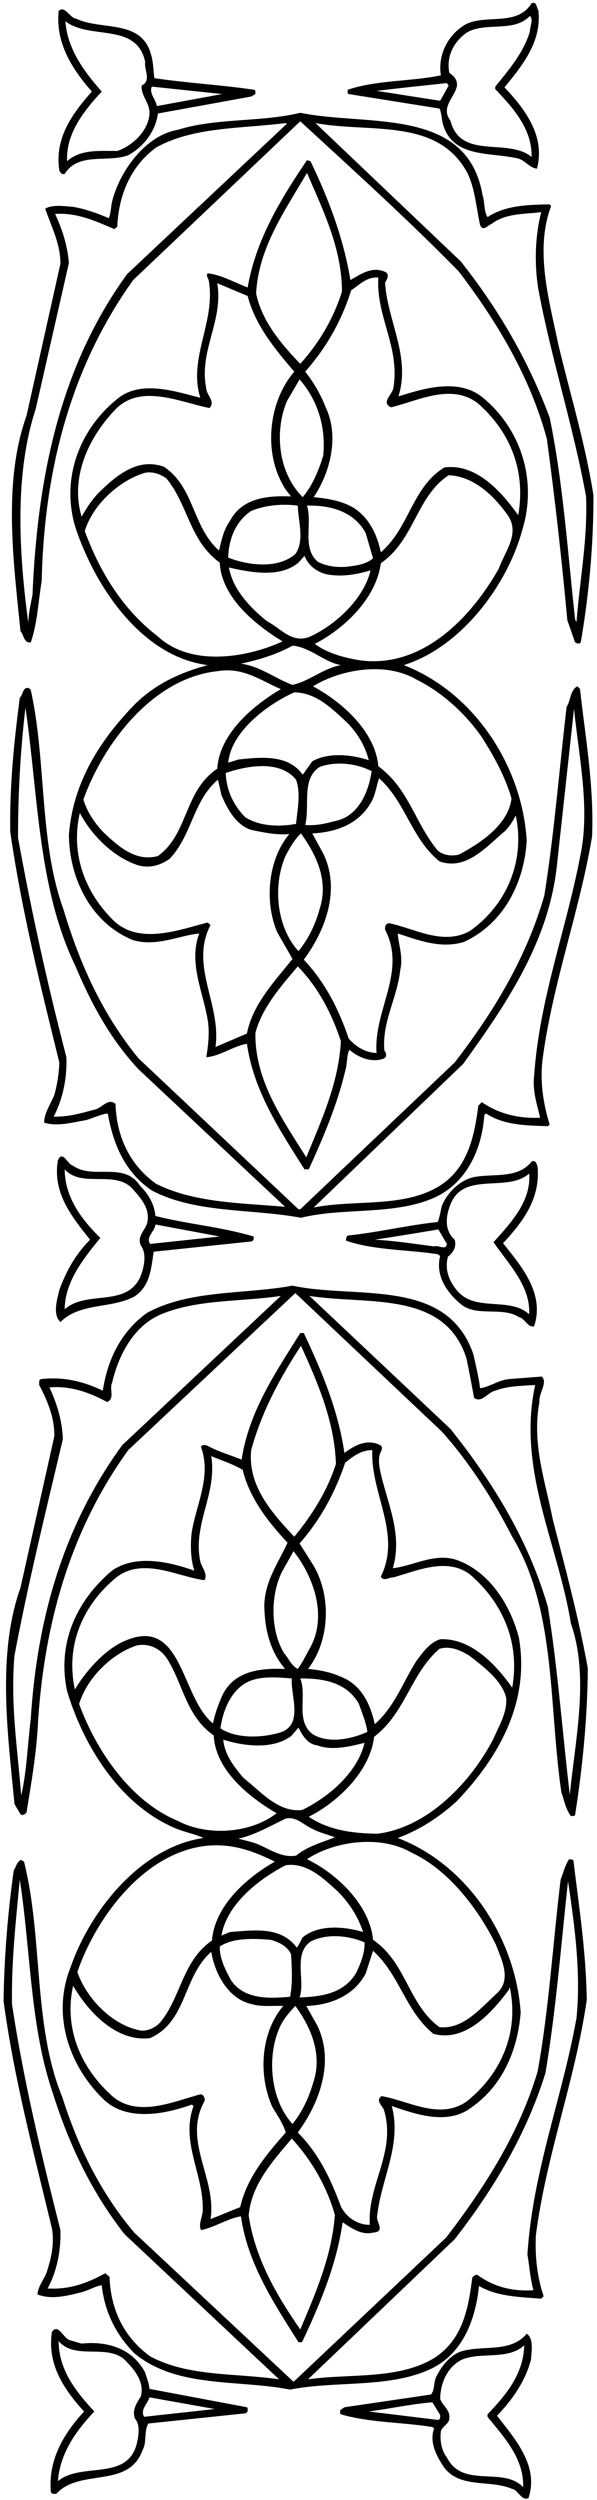 <?xml version="1.0" encoding="UTF-8"?>
<svg xmlns="http://www.w3.org/2000/svg" xmlns:xlink="http://www.w3.org/1999/xlink" width="169pt" height="707pt" viewBox="0 0 169 707" version="1.1">
<g id="surface1">
<path style=" stroke:none;fill-rule:nonzero;fill:rgb(0%,0%,0%);fill-opacity:1;" d="M 69.898 680.801 L 42.301 675.602 C 42.199 673.898 41.5 672.5 41.102 671 C 37.602 664.301 30.602 662 23.102 662.801 L 20 661.898 C 18 661.602 16.5 656.801 14.699 659.5 C 13.301 668.5 18 675.699 23.801 682 C 17.801 688.5 13.602 695.898 14.398 704.801 C 14.699 705.398 15.301 705.301 15.898 705.301 C 22.699 697.898 36.5 704 40.398 692.801 C 41.602 690.699 40.699 687.602 42 685.398 L 69.602 682.5 L 70.102 682 C 70 681.699 70.301 681.102 69.898 680.801 Z M 39.898 677.699 C 38.699 679.602 37.301 681.602 38.199 684 C 39.801 685.801 39.199 689.102 38.699 691.199 C 35.898 701.801 23 696.199 16.398 701.699 C 17 694 21.199 687.801 26.699 682 C 21.5 676.398 16.602 670.199 16.602 662.102 C 21.5 667.801 31.102 662.301 36 668.102 C 38.602 670.801 40.801 673.898 39.898 677.699 Z M 40.801 683.5 C 39.602 681.5 41.801 679.801 42.301 678 L 60.801 681.301 L 40.801 683.5 "/>
<path style=" stroke:none;fill-rule:nonzero;fill:rgb(0%,0%,0%);fill-opacity:1;" d="M 147.898 149.699 C 152 136.301 147.801 121.898 137.102 112.801 C 130.199 106.699 120.199 109.801 112.801 112.102 C 116.301 100.801 109.699 90.898 109 79.898 C 109.699 78.898 110.398 77.398 108.801 76.801 C 105.199 75.301 102 77.602 99.199 79.199 C 97.199 67.199 93 56.199 87.902 45.602 L 86.902 45.301 C 79.301 56.5 72.398 68 70.102 81.301 C 66.398 79.898 62.602 77.699 58.801 77.301 C 58.199 78 59 78.699 59.102 79.398 C 61.102 91.102 53.199 101.199 56.699 112.5 C 49.699 110.699 40.102 107.5 33.602 112.5 C 22.5 121.199 17.102 135.398 21.398 149.301 C 26.801 165.602 39.898 185.699 58.801 188.102 C 50.699 190.301 43.199 193.699 37 200.398 C 27.301 210.699 20.602 222.199 19.5 236.102 C 19.602 248.5 25.801 261.102 37.699 265.898 C 44.398 267.801 50.5 264.602 56.398 264 C 53.301 272.301 57.5 280.5 58.801 288.5 C 59.398 292 58.898 296 58.398 299 C 62.301 298.699 66.102 295.801 69.898 295.199 C 71.801 308.5 79.102 319.5 86.199 330.699 L 87.402 330.699 C 91.699 321.301 95.699 311.898 98 301.699 C 98.301 300.102 98.199 298.301 98.902 296.898 C 101.5 299.102 105 300.5 108.301 299.5 C 109.602 299.102 109.5 298 108.801 297.102 C 108.102 288.898 112.5 282.199 113.301 274.301 C 114.199 270.699 112.801 267.102 112.602 264 C 118.398 265.898 124.801 268.398 131.301 266.398 C 142.699 261.199 148.398 249.5 149.102 237.801 C 147.898 216.898 134.398 195.898 114.301 188.102 C 130.602 183 143.699 165.398 147.898 149.699 Z M 99.402 82.102 C 101.801 80.5 103.898 78.199 107.102 78.5 C 106.398 89.398 113.199 98.102 111.398 109.398 C 111.398 111.398 107.602 113.801 110.699 115.199 C 118.199 113.398 127.699 108.301 135.199 114 C 144.5 122.102 148.898 133.199 146.699 145.699 C 141.898 139 134.801 131 125.801 132.199 C 116.602 137.801 115.898 149.301 107.801 156.199 C 106.801 151.301 104.5 146.301 99.902 143.5 C 96.598 141.602 92.801 141 88.801 140.602 C 93.5 133.602 96.098 123.398 92.199 115.199 C 90.801 111.602 88.902 108.301 86.402 105.102 C 92.5 98.199 96.801 90.5 99.402 82.102 Z M 85.199 235.699 C 89.5 241.699 93.098 249 90.5 257 C 89.301 261.398 87.402 265.398 84.5 269 C 78.301 262.301 77.102 250.398 80.898 241.898 C 82.102 239.699 83.301 237.5 85.199 235.699 Z M 83.801 233 C 79.102 233.898 73.398 233.699 69.398 231.102 C 66 227.602 64.102 223.5 63.898 218.602 C 69.801 216.602 79.199 214.801 83.801 220.5 C 85.199 224.398 84.199 229 83.801 233 Z M 86.402 233.301 C 87.801 227.801 85.199 220.301 90.5 216.898 C 95.098 215.199 101 215.898 105.199 218.102 C 104.398 223.801 101.602 230.602 95.301 232.102 C 92.5 232.801 89.699 233.602 86.402 233.301 Z M 88.402 215.301 L 85.699 219.102 C 81.602 213.301 73.898 214.102 67.5 214.801 L 64.602 215.699 C 65.398 207 75.5 199.301 83.301 195.801 C 89.5 195.898 93.902 200.301 98.402 204.5 C 101.398 207.602 103.398 211.102 104.398 215 C 99.598 213.398 93 212.699 88.402 215.301 Z M 82.801 193.699 C 77.898 191.898 73.602 188.398 68.199 187.699 C 73.301 186.602 78.301 185.102 82.801 182.602 C 88 183.102 91.598 187.199 96.5 188.102 C 91.5 189 87.699 192.602 82.801 193.699 Z M 75.602 175.699 C 70.602 171.699 65.898 166.602 64.801 160.5 C 71 161.898 79.301 163.5 84.5 159.102 L 86.199 157.199 C 87.199 159.898 89.902 162 92.902 162.5 C 97.098 163.199 101.199 162.398 104.898 161.301 C 103 169.398 94.902 176.898 87.402 180.199 C 82.398 181.898 79.398 177.602 75.602 175.699 Z M 83.602 156.699 C 78.602 161 70.199 159.898 64.602 157.699 C 64.699 152.699 66.602 147.5 71.102 144.5 C 75 142.898 79.699 142.398 84.301 143 C 84.398 147.398 86.301 152.898 83.602 156.699 Z M 81.199 113.5 L 84.801 107.301 C 89.902 113.102 92.301 120.699 91.5 128.898 C 90.199 133 88.598 137.102 85.699 140.602 C 78.801 133.801 77.602 122.199 81.199 113.5 Z M 98 160.301 C 95 160.5 92.402 160.102 90 158.898 C 85.398 155.102 88.5 148.102 86.902 143 C 93.598 142.801 100.199 144.699 103.5 150.699 L 105.602 157.898 C 103.699 159.602 100.699 160 98 160.301 Z M 86.902 48.898 C 91.402 59.398 96.801 70.199 96.801 82.5 C 94.402 90 90.5 96.801 85 102.898 C 79.398 97.102 74.102 90.699 72.5 83 C 73.199 70 80.602 59.699 86.902 48.898 Z M 32.398 116.102 C 39.5 108.199 51.102 113.801 59.301 115.398 C 61.102 113.602 58.5 111.801 58.398 109.898 C 56.199 99.199 63.301 90.898 61.5 80.102 L 70.102 83.699 C 72.199 91.801 77.602 98.5 83.301 105.102 C 76.102 113.5 74.602 127.301 80 137 C 80.602 138.199 81.5 139.301 82.398 140.398 C 75.5 140.102 68.5 140.898 65.102 147.301 C 63.301 149.801 62.699 152.801 62 155.699 C 54.398 149 55.102 137.801 46.398 132 C 39.102 129.398 33.199 134.199 28.102 139.199 C 26 141.301 24.5 143.699 23.102 146.102 C 19.898 135.398 24.699 124.199 32.398 116.102 Z M 44.699 180 C 34.398 172.102 28.102 161.301 24 150.199 C 26.199 142.801 33.801 135.801 41.102 133.699 C 43.398 133.301 45.398 134.102 47.102 135.301 C 53.301 142.801 53.602 152.898 62.199 159.102 C 62.699 168.898 72.102 176.602 80 181.398 C 69.699 186.102 54 188.602 44.699 180 Z M 61.699 189.801 C 68.801 188.602 73.898 192.5 79.5 194.898 C 71.5 199.602 62.102 207.602 61.5 217.398 C 52 223.801 53.398 235.801 44.699 242.102 C 38.398 243.801 33.5 239.398 29.102 235.199 C 26.5 232.398 24.602 229.398 23.602 226.102 C 29.398 210.102 43.301 191.699 61.699 189.801 Z M 61 296.102 C 62.699 284 53.602 273.102 59.602 261.602 L 58.801 260.898 C 50.5 263 39 267.5 31.699 259.898 C 23.801 251.898 20 241.102 22.602 229.898 C 26 236.398 32.398 242.699 39.398 244.801 C 42.602 245.602 45.602 244.602 48 242.898 C 54.398 236.199 54.602 226.5 61.699 220.5 L 62.699 224.898 C 64.301 228.602 66.699 233.301 71.102 234.699 C 74.5 235.398 78 236.199 81.898 235.898 C 75.801 243.102 74.801 255.102 78.5 263.699 L 82.801 271.199 C 77.5 277.801 71.5 284.102 69.898 292.301 Z M 86.699 327.301 C 80 316.602 72.102 305.602 72.301 292.102 C 74.199 285 79.301 279.199 84.301 273.301 C 90.199 279.398 94 286.801 96.5 294.5 C 95.801 306.5 91 316.801 86.699 327.301 Z M 133 263.301 C 125.398 267.5 117.5 262.602 110.199 261.102 C 109.102 261.102 108.699 262.5 109.199 263.301 C 115 275.102 105.699 285.801 106.602 297.801 C 103.398 297.699 100.699 296 98.699 293.699 C 96 285.699 92.199 278 86 271.398 C 92.098 263.199 96.5 251.602 91.5 241.398 L 88.402 235.699 C 94.801 235.398 101.102 233.301 104.699 227.5 C 106.199 225.301 106.5 222.5 107.301 220.102 C 114.898 226.898 116.398 237.102 124.398 243.602 C 132 246.301 137.602 239.5 143.102 234.898 C 144.301 233.602 145.199 232.199 146 230.602 C 148.699 243.301 143.602 255.801 133 263.301 Z M 117.898 192.199 C 124.898 195.602 131.801 201.801 136.398 208.5 C 139.898 214 143 219.602 144.801 225.801 C 143.898 233.301 135.898 238.5 129.898 241.699 C 127.801 242.199 125.398 241.898 123.898 240.5 C 117.5 232.898 115.801 223.102 107.102 216.699 C 106.199 206.801 96.801 198.5 88.598 194.102 C 96.598 189.199 109.301 187.102 117.898 192.199 Z M 101.602 186.699 C 97.098 185.898 92.801 184.801 89.098 182.102 C 97.5 177.801 106.5 169.199 107.801 159.301 C 117.398 152.602 117.801 140.5 127 134.398 C 134.199 134.699 140 140.301 144 146.102 C 147.102 151.199 142.801 156.199 141.199 160.801 C 133.301 174.801 119.301 189.301 101.602 186.699 "/>
<path style=" stroke:none;fill-rule:nonzero;fill:rgb(0%,0%,0%);fill-opacity:1;" d="M 8.699 181.699 C 10.602 176.301 10.801 170.199 11.801 164.398 C 12.5 132.699 20.102 103.801 37.699 79.199 L 85 34.301 C 100.102 48.199 115.398 62 129.898 76.801 C 141 91.398 150.102 106.801 154.801 124.102 C 157.102 141 159 158.102 160.602 175.398 L 162.801 181.699 C 163.398 181.898 163.801 182.301 164.398 181.699 C 166.699 168.301 168 154.5 168 140.102 C 165.699 125.398 161.398 111.5 158 97.199 C 155.5 85 151.301 70.801 156 58.301 L 155.602 57.801 C 149.301 57.898 143 58.102 138 61.398 C 136.898 59.602 137.301 57.199 136.602 55.199 C 132.301 30 103.801 35.801 85 31.898 C 73.898 34.602 61.199 33.301 50.398 36.699 C 41 38.301 33.801 48.602 31.699 57.102 C 31.398 58.602 31.398 60.301 30.801 61.699 C 27.5 60.301 24.199 59.102 20.699 58.5 C 18.199 58.301 14.898 57.801 12.801 59 C 14.5 64.102 17.102 68.801 17.102 74.602 L 7.5 117.602 C 0.801 136.301 3.801 158.699 5.801 178.5 C 6.801 179.602 6.699 181.898 8.699 181.699 Z M 132.301 48.898 C 134.5 53.398 134.801 58.699 135.898 63.602 C 136.699 65.699 138.199 63.602 139.199 63.301 C 143.102 60.301 148.301 60.602 153.199 60 C 151.5 66.699 151.199 74.5 152.398 81.801 C 156.102 101.699 162.301 120.5 165.898 140.398 C 166.398 152.5 164.102 164.102 163.199 175.898 L 162.801 175.199 C 160.699 156 159.398 136.5 155.602 118.102 C 149.699 102.301 141.301 87.602 130.398 73.898 L 89.301 34.801 C 104.398 37.699 123.801 33.102 132.301 48.898 Z M 10.102 115.699 L 19.5 74.398 C 19.102 69.398 17.602 64.801 15.602 60.5 C 22 60.102 27.199 62.602 32.398 64.801 L 33.199 64.102 C 33.602 55.301 36.801 47.199 44.199 41.699 C 54.898 35.801 68.398 36.398 80.898 34.801 L 81.199 35 L 36 77.5 C 17 103.602 10.602 134.898 9.199 168.199 C 8.699 170.801 8.102 173.398 8 176.102 C 5.398 156.602 4 134.199 10.102 115.699 "/>
<path style=" stroke:none;fill-rule:nonzero;fill:rgb(0%,0%,0%);fill-opacity:1;" d="M 16.801 48.199 C 17 48.699 17.5 49.5 18.301 49.199 C 22.199 42.898 30.5 46.102 36.301 43.898 C 40.699 41.5 44.102 37 44.699 32.102 L 71.102 27.301 L 72.301 26.602 C 72.199 26.199 72.5 25.699 72 25.398 C 62.699 24 53 23.5 43.699 22.102 C 43.398 19.898 43.398 17.602 42.801 15.602 C 40.199 5.301 28.699 8.699 21.602 5.301 C 19.699 5.102 18.398 1.398 16.602 3.102 C 15.699 12.102 20.301 19.398 26 25.898 C 20.301 32.301 15.398 39.199 16.801 48.199 Z M 43 24.5 C 49.602 25.199 56.301 25.898 62.898 26.602 L 44.398 30 C 44.102 28.102 42.102 26.301 43 24.5 Z M 18.5 6 C 25.398 11.398 38.699 6.199 41.102 17.5 C 40.699 19.801 43 22.699 40.102 24.199 C 39.801 27.102 42.602 29.199 42.301 32.398 C 41.898 37.102 37.398 41.301 33.199 42.699 C 28.102 42.699 22.699 42.199 19 45.602 C 18.602 38 23.5 31.602 28.801 25.898 C 23.602 20 19.102 13.801 18.5 6 "/>
<path style=" stroke:none;fill-rule:nonzero;fill:rgb(0%,0%,0%);fill-opacity:1;" d="M 98.699 26.602 L 124.398 30.699 C 125 31.898 125 33.398 125.301 34.801 C 128 45 139.102 42.898 146.898 44.898 C 148.699 45.5 150 47.5 152 47.699 C 154.398 38.699 148.898 31.102 142.801 24.699 C 148.102 18.301 153.398 11.602 152.398 2.898 C 151.801 2.199 152.102 0.398 150.5 0.898 C 146.398 7.602 137.602 3.898 131.801 6.898 C 126.602 9.898 123.898 15.801 124.801 21.301 C 116.199 23.102 106.602 22.602 98.402 25.398 C 98.5 25.801 98.199 26.398 98.699 26.602 Z M 132 9.301 C 137.301 6 145.398 9.398 150 4.5 C 151.102 5.602 150 7.398 150 8.898 C 148.301 14.699 144.199 19.602 140.199 24.5 L 140.199 25.199 C 145.5 30.801 150.602 36.5 150.5 44.398 C 143.699 38.801 130.398 45.398 127.5 34.102 C 123.398 28.801 133.602 25 127.199 20.602 C 126.301 16.102 128.301 12 132 9.301 Z M 126.5 23.5 L 127 24.199 L 124.602 28.5 C 118.602 27.602 112.602 26.602 106.602 25.699 C 113.199 24.898 119.898 24.199 126.5 23.5 "/>
<path style=" stroke:none;fill-rule:nonzero;fill:rgb(0%,0%,0%);fill-opacity:1;" d="M 149.102 660 C 144.699 665.301 137.301 663.301 131.301 664.801 C 127.699 665.602 124.898 669.199 123.398 672.398 C 122.699 674 123.102 675.898 122 677.199 L 97.5 680.801 L 96.301 681.602 C 96.402 682 96.098 682.5 96.5 682.801 C 104.699 685.199 113.898 685 122.398 686.398 L 122.898 686.801 C 121.602 690.301 123.199 693.699 124.801 696.398 C 129.102 704.301 138.398 701 145 703.898 C 146.699 704.199 147.602 707.398 149.602 706.5 C 152.602 697.5 146 690 140.699 683.199 C 145.199 678.5 148.699 673.398 150.301 667.398 C 150.5 665 151.102 661.301 149.102 660 Z M 124.102 684.398 L 104.398 682 C 110.398 681.199 116.301 679.898 122.398 679.398 L 124.602 683 C 124.602 683.5 124.699 684.102 124.102 684.398 Z M 138 682.801 L 138 683.5 C 142.898 689.5 148.301 695.301 148.102 703.398 C 142.301 697.398 131 703.898 126.5 695 C 124.898 692.898 124.5 690.102 124.801 687.602 C 125.199 686.102 127.398 685.398 127.199 683.699 C 127.398 681.5 125.199 680.301 124.602 678.398 C 124.699 674 126.5 669.602 130.602 667.398 C 136.102 665 143.602 667.602 148.398 663.301 C 148.199 671.199 143.5 677.102 138 682.801 "/>
<path style=" stroke:none;fill-rule:nonzero;fill:rgb(0%,0%,0%);fill-opacity:1;" d="M 20 556.301 C 14.602 569.699 19.398 584.301 29.602 594 C 36.199 600 46.801 597.898 54.301 595.199 L 54.801 595.602 C 51.102 605.602 57.398 614.5 57.398 624.402 C 57.602 626.699 56 628.801 56.898 630.699 C 60.898 629.902 64.398 627.402 68.199 626.801 C 70.102 640.098 77.398 651.199 84.5 662.398 L 85.5 662.398 C 90.598 651.602 95.199 640.699 97 628.5 C 99.598 630.199 102.301 632.199 105.602 631.402 C 109.398 631.199 106.199 628.301 106.801 626.402 C 108 616 113.801 606.398 110.898 595.602 C 117.301 597.801 125.699 600.801 132.301 596.801 C 142.102 590.5 146.5 580.102 147.398 569.199 C 146 548.5 132.699 527.5 112.602 519.801 C 118.602 517.602 124.102 514.102 129.199 509.5 C 141.5 496.699 150 481.102 146.898 463.199 C 144.699 454.602 139.199 445.301 130.398 441.602 C 123.699 438.602 117.199 442.898 111.199 443.5 C 114.102 433.801 109.5 424.801 107.602 415.898 C 107.301 414.301 107 412.102 107.801 410.602 C 108.102 410.102 108.398 409 107.602 408.699 C 104 406.801 100.301 408.801 97.5 410.898 C 95.699 398.699 91.098 387.801 86 377 L 85 377 C 77.898 388.301 70.398 399.398 68.398 412.801 C 65.199 411.5 61.898 410.602 58.801 408.898 C 58.398 408.699 57.199 408.398 56.898 409.199 C 59.898 417.5 55.602 425.301 54.301 433.199 C 53.801 436.898 54 441.102 55 444.199 C 48 441.699 38.398 439.5 31.699 444.199 C 21.602 452.699 16.102 464.801 19 478.301 C 23.602 493.602 33.898 510.602 50 517.199 C 52.5 518.199 55.199 518.699 57.602 519.801 C 39.801 522.398 25.5 540.398 20 556.301 Z M 68 624.199 L 59.602 627.598 C 61.398 616 51.602 605.5 57.898 594.199 C 58.102 593.301 57.602 592.301 56.699 592.301 C 49.199 594.301 39.199 598.898 32 593 C 23 585.102 18 573.801 20.699 561.602 C 25 569 33 577.602 42.5 576.398 C 53 571.699 51.699 559.102 59.801 552 C 60.801 558.102 64.602 565.398 71.301 566.801 C 74 567.602 77.199 567.199 80.199 567.301 C 73.699 574.898 73.102 587 77.102 595.898 C 78.5 598.199 80.102 600.5 80.898 603.102 C 75.199 609.5 69.801 616.098 68 624.199 Z M 85 474.699 C 91.5 474.602 98.199 475.801 101.602 481.898 C 102.5 484.5 103.602 487 104 489.801 C 99.598 491.801 93.098 493.199 88.598 490.5 C 83.5 486.801 87 479.602 85 474.699 Z M 84.301 472 C 82.5 471.102 81.699 469 80.398 467.5 C 76.5 461.102 76.5 450.801 80 444.199 L 83.102 438.699 C 88.699 445.801 92.699 456.801 87.902 465.801 C 86.699 467.898 85.699 470.102 84.301 472 Z M 79.199 490 C 74.102 491.5 67 491.801 62.398 488.801 C 63.199 483.102 66 476.398 72.301 474.898 C 75.398 474.102 79.301 474.398 82.602 474.699 C 82.199 479.5 86.098 487.898 79.199 490 Z M 82.398 491 L 84.5 488.602 C 85.602 490.801 87.098 493.301 89.801 493.602 C 94.098 495.199 99.098 493.898 103.199 492.898 C 101.199 501.301 93 508.301 85.5 511.898 C 78.699 512.602 74 506.801 68.898 502.801 C 66.102 499.5 63.602 496.199 63.199 492 C 68.898 493.801 77.102 494.898 82.398 491 Z M 88.402 517.199 C 90.402 518.301 92.699 518.801 94.801 519.602 C 91.098 521.102 87.098 522.102 83.801 524.801 C 78.801 525.602 75.102 521.801 70.602 520.801 L 67.5 520 C 72.301 518.898 76.5 516.398 80.898 514.301 C 84 513.699 85.898 516.102 88.402 517.199 Z M 95.598 534.898 C 99 538.301 101.398 542.199 102.801 546.398 C 97.402 544.801 90.199 544.199 85.699 547.898 C 85.102 548.801 84.801 549.898 84 550.801 C 79.5 544.699 71.898 545.898 65.102 546.398 L 62.699 547.398 C 64.199 538.5 73.301 531.398 80.898 527.5 C 86.801 526.699 91.301 531 95.598 534.898 Z M 87.902 549.102 C 92.598 546.699 98.598 547.398 103.199 549.301 C 103.301 552.301 102.102 555.301 100.801 558 C 97.301 563.801 91 564.699 84.801 564.898 C 86.5 560.199 82.898 552.699 87.902 549.102 Z M 88.598 589.199 C 87.402 593.301 85.602 597.199 82.801 600.699 C 76.602 593.898 75.398 581.801 79.199 573.301 C 80.199 571.102 81.801 569.199 83.602 567.301 C 88.098 573.398 91.402 581.199 88.598 589.199 Z M 76.602 548.602 C 78.801 549.199 81.301 550.301 82.398 552.699 C 82.602 556.5 82.898 561 82.102 564.699 C 75.898 565.301 68.898 565.398 65.301 559.898 C 63.801 557 62.199 554.102 62.199 550.5 C 66 548 71.602 548.199 76.602 548.602 Z M 85 658.801 C 78.199 649 72.199 638.598 70.398 626.598 C 71.102 618 77 611.402 82.602 604.801 C 88.402 611.199 92.5 618.402 94.801 626.402 C 93.902 638.098 89.402 648.398 85 658.801 Z M 144.301 562 C 147 574.602 142 586.5 132 594.398 C 124.301 599.602 115.699 594.102 108 592.801 C 106.102 594.199 108.5 595.602 108.801 597.102 C 112.102 608.801 103.898 618.098 104.699 629.199 C 101.199 629.301 97.902 626.902 96.5 624 C 93.699 616.5 90.402 609.199 84.301 603.102 C 90.402 594.801 94.801 583.102 89.801 572.801 L 86.699 567.301 C 93.402 567.102 100.102 564.5 103.5 558.199 L 105.602 551.699 C 113.199 558.602 114.801 568.801 122.699 575.199 C 131.602 577.602 139 569.5 144 562.801 Z M 116.398 523.898 C 127.102 528.801 135.5 540.102 140.398 550 C 142 554.301 144.898 559.801 140.699 563.699 C 135.898 568.102 131.102 574 124.398 573.301 C 115.5 566.801 115.102 555.102 105.602 548.602 C 104.699 538.801 95.402 529.898 86.902 525.801 C 94.699 520.602 107.801 518.898 116.398 523.898 Z M 139.699 491.699 C 133.301 504.102 121 516.898 106.801 518.602 C 99.801 518.5 93 517.602 87.402 513.801 C 95.598 509.699 104.801 500.898 105.898 491.199 C 114.898 484.301 116.199 473.398 124.398 466.301 C 127.5 465.398 130.301 466.699 132.801 468.199 C 136.801 471.301 142.102 475.199 143.301 480.199 C 143.602 484.301 141.301 488 139.699 491.699 Z M 97.699 413.699 C 100 411.801 102.301 410.102 105.398 410.102 C 104.801 422.301 113.801 433.801 107.801 445.898 C 108.699 447.398 110.199 446 111.398 446.102 C 118.102 444.199 126.699 440.301 133.199 445.398 C 142.602 453.602 147.199 464.801 145 477.301 C 140.301 470.602 133.199 463.199 124.602 463.602 C 121.699 464.5 119.898 467.102 118.102 469.398 C 114.102 475.5 111.898 482.5 106.102 487.602 C 105 482.801 103 477.602 98 474.898 C 94.699 473.199 91.098 472.301 87.199 472 C 93.402 464 93.902 451.199 88.598 442.5 L 84.801 436.5 C 90.801 429.699 94.902 422 97.699 413.699 Z M 71.102 410.102 C 74 399.5 79.102 389.898 85.199 380.602 C 89.902 390.898 94.699 402 95.098 414 C 92.699 421.5 88.5 428.301 83.301 434.602 C 76.801 427.699 70.102 420.102 71.102 410.102 Z M 33.199 445.898 C 40.801 440.398 50.199 445.898 57.898 446.898 C 58.898 445.102 57.102 443.301 56.699 441.602 C 54.5 431 61.5 422.602 59.801 411.801 C 62.801 413.102 65.898 414 68.699 415.699 C 70.602 423.5 75.602 430.102 81.398 436.301 C 78.5 442.602 74.199 448.199 74.898 456 C 75.199 462 76.898 467.5 80.699 472 C 73.398 471.699 65.898 472.602 62.699 480 C 61.699 482.398 60.801 484.801 60.301 487.398 C 51 480 51.801 456.199 34.602 464.398 C 29.199 467 24.102 472.898 21.199 477.801 C 18.5 465.301 23.398 453.801 33.199 445.898 Z M 50.398 515 C 36.699 509.301 27.102 494.801 22.398 481.898 C 24.602 474.602 31.602 467.602 38.898 465.301 C 42.602 464.699 45.801 466.5 47.602 469.602 C 51.898 476.699 52.801 485.398 60.5 490.801 C 61 500.602 70.398 508.199 78.301 512.801 C 71 518.5 58.801 519.398 50.398 515 Z M 58.602 522 C 65.898 521.301 72 523.602 77.801 526.5 C 69.699 531.102 60.801 539 60 548.801 C 51.602 554.602 51.301 564.699 45.398 571.898 C 44 573.398 42.199 574.301 40.102 574.301 C 32 573 24.5 565.301 21.898 557.699 C 27.199 542.301 40.801 523.801 58.602 522 "/>
<path style=" stroke:none;fill-rule:nonzero;fill:rgb(0%,0%,0%);fill-opacity:1;" d="M 152.699 396.5 C 152.5 393.898 155.102 391.102 153.398 389.301 L 144.301 390 C 141.199 390.199 138.602 392.301 135.898 392.602 C 135.5 389.301 134.699 386.199 134 383 C 126.5 361.102 100.898 367.5 82.801 363.602 C 69.102 366.102 53.699 364.699 41.602 371.301 C 34 376.801 30.398 384.801 29.102 393.301 C 23.898 390.801 18.301 389.301 11.801 390 C 10.898 390.102 11.102 391 11.102 391.699 C 13.398 396.102 15.398 400.699 15.398 406.102 L 5.801 449 C -0.898 467.801 2.199 490.301 4.102 510.199 L 5.801 513.102 C 6.301 513.602 7.102 513.102 7.5 512.602 C 8.898 504 10.398 495.5 10.801 486.398 C 12.699 458.301 20.199 432.398 36.301 410.102 L 83.602 365.699 L 125.102 404.898 C 133.301 414.102 139.602 424.199 145 434.602 C 157.5 455.398 155.301 482.301 158.898 506.801 C 159.699 509.102 160.102 511.602 161.602 513.602 C 161.898 513.5 162.5 513.801 162.801 513.301 C 164.898 499.898 166.301 485.801 166.398 471.801 C 163.801 457.5 160.102 443.699 156.5 429.801 C 154.398 419 150.5 408.398 152.699 396.5 Z M 34.602 408.699 C 18.102 431.301 10.5 457.5 8.699 486.199 C 7.801 493.398 7.602 500.898 6 507.801 C 5 494.801 2.898 481.898 4.102 468.199 C 8 447.5 13 427.301 17.801 407 C 17.602 401.699 16.102 396.898 14 392.398 C 19.699 391.801 25.398 393.801 30.301 396.5 C 32.602 395.602 30.898 392.801 31.699 391.199 C 33.5 383.5 37.602 375.102 45.602 371.699 C 55.898 367.398 68.199 368.199 79.5 366.5 Z M 161.301 507.602 C 159.199 489.898 157.898 471.898 155.102 454.5 C 149.801 436.102 139.898 419.602 127.5 404.102 L 87.598 366.5 C 103.801 369.102 125.699 364.801 132 384 C 132.801 387.699 133.5 391.5 134.199 395.301 C 136.301 397 138.102 393.699 140.199 393.301 C 143.602 392 147.602 391.898 151.5 391.699 C 146.301 415.602 158 436.699 161.602 459.102 C 166.898 474.199 162.801 492 161.301 507.602 "/>
<path style=" stroke:none;fill-rule:nonzero;fill:rgb(0%,0%,0%);fill-opacity:1;" d="M 163.5 194.102 C 161.398 195 161.602 198.102 160.398 199.898 C 158.301 217.699 156.898 235.699 154.102 253.199 C 149.199 270.398 140 285.898 128.699 300.5 L 85 342 L 84.5 342 L 39.199 299.301 C 28.801 286.602 22.5 272.301 18 257.301 C 11 238.102 13.199 215.199 8.699 195.102 L 8.199 194.602 C 6.301 194.199 6.602 196.5 5.602 197.301 C 4 209.602 2.699 222.102 2.898 235.199 C 6.102 257.5 11.5 279 16.801 300.5 C 16.699 303.602 16.199 306.699 15.398 309.602 C 14.398 312.199 12.5 314.699 12.5 317.5 C 16.398 318.699 20.5 317.398 24.301 316.801 C 26.398 316.199 28.602 315.102 30.5 314.898 C 32 323.199 35.102 331.398 43 336.699 C 55.398 343.199 71.199 341.801 85.199 344.398 C 97.402 341.398 111.801 343.801 123.199 338.602 C 132.199 334.398 136.5 324.801 137.102 315.301 L 137.602 314.898 C 142.5 318.199 148.801 318.301 155.102 318.5 L 155.602 318 C 153.801 312.301 152.801 305.898 153.602 299.5 C 156.5 277.801 164 258 167.602 236.602 C 168.199 222.199 165.699 208.602 164.199 194.898 Z M 44.199 334.801 C 36.5 329.301 33 321.199 32.699 312.199 C 30.5 310.301 28.699 313.699 26.398 313.898 C 22.801 314.898 19.199 315.898 15.199 315.801 C 17.801 310.801 19 304.898 18.801 299 C 13.5 278.602 8.898 257.898 5.102 236.898 C 5.102 224.301 5.801 212.102 7.199 200.102 C 10.801 224.602 10.699 251 21.199 272.898 C 25.602 283.301 30.898 293.5 39.199 302.398 L 80.699 341.301 C 68.102 340.199 55 340.199 44.199 334.801 Z M 164.199 242.398 C 160.199 263.199 152.699 282.5 151.199 304.301 C 150.699 308.398 152 312.301 152.898 316.102 C 146.898 316.398 141.102 315 136.398 311.699 L 135.398 312.699 C 134.301 321.5 132.301 330.801 123.898 335.699 C 113.801 341.602 100.398 339.199 88.801 341.5 L 131.102 300.898 C 143.602 283.602 155.5 266 157.699 244.301 L 162.5 200.398 C 163.801 213.898 167.199 228.699 164.199 242.398 "/>
<path style=" stroke:none;fill-rule:nonzero;fill:rgb(0%,0%,0%);fill-opacity:1;" d="M 152.199 330.199 C 152 329.5 151.801 327.898 150.5 328.5 C 146.5 333.5 139.801 331.801 134.199 332.898 C 130.199 333.699 126.602 337.301 125.102 341 C 124.699 342.5 124.5 344.199 123.898 345.602 C 115.301 346.5 107.199 348.5 98.699 349.398 C 98 349.5 97.902 350.301 98 350.898 C 106 353.602 115.199 353.398 123.898 354.699 L 124.602 355.199 C 123.199 360.699 126.398 365.602 130.801 369.102 C 135.301 372.398 142.301 369.5 146.898 372.5 C 148.602 372.801 149.301 375.5 151.199 375.102 C 154.199 366 147.898 358.398 142.398 351.602 C 148.102 345.5 152.898 339 152.199 330.199 Z M 122.898 352.5 C 117.398 351.801 111.801 350.898 106.102 350.602 C 112.102 349.699 118.102 348.699 124.102 347.699 L 126.5 351.801 C 126.199 353.801 124.199 352 122.898 352.5 Z M 139.699 351.301 C 144.102 357.699 150.199 363.699 149.801 371.699 C 144.199 366.602 134.602 371.199 129.398 365 C 127.199 362.398 125.801 359.102 126.801 355.398 C 128.398 354.199 129.301 352.398 128.699 350.602 C 126 348.199 126.102 344.602 127.199 341.5 C 130.602 330.699 143.301 337.602 149.801 331.898 C 150.398 339.5 144.898 345.602 139.699 351.301 "/>
<path style=" stroke:none;fill-rule:nonzero;fill:rgb(0%,0%,0%);fill-opacity:1;" d="M 17.102 373.898 C 22.699 368.301 31.398 370.199 38 366.699 C 42.5 363.801 42.801 358.699 43.5 354 L 71.102 351.102 C 71.801 351 71.898 350.301 71.801 349.699 C 62.801 347 53.102 346.199 44 343.898 C 43.699 340.5 42 337.699 39.602 335.301 C 35.102 328.398 26.398 333.699 20.699 329.699 C 19 329.199 17.801 325.199 16.398 328.102 C 14.801 337.199 20.199 344 25.5 350.602 C 21.301 354.801 18.699 359.602 16.801 364.801 C 16.199 367.5 14.801 371.699 17.102 373.898 Z M 44 346.301 L 62.199 349.699 L 42.5 351.801 C 41.199 349.801 43.801 348.301 44 346.301 Z M 28.398 350.102 C 22.801 344.602 18.398 338.5 18.301 330.699 C 23.199 336.102 32.602 330.801 37.5 336.199 C 40 339 42.699 342 41.602 346.102 C 40.898 348.102 38.699 349.801 39.898 352.301 C 41.699 354.699 40.699 358.801 39.602 361.398 C 35.398 369.801 24.398 364.801 18.301 370.301 C 18.398 362.602 23.398 356.199 28.398 350.102 "/>
<path style=" stroke:none;fill-rule:nonzero;fill:rgb(0%,0%,0%);fill-opacity:1;" d="M 166.102 565.602 C 165.898 552 163.898 539.102 162.301 526 L 161.102 525.801 C 159.898 527.602 159.5 529.602 158.699 531.602 C 156.5 549.699 155.398 568.199 152.199 585.801 C 147.102 603 137.5 618.199 126.301 632.801 L 83.102 673.602 L 38 631.402 C 28.199 619.801 22 606.801 17.602 593 C 9.301 572.801 12.199 547.898 6.801 526.5 L 6 526 C 4.699 526.5 4.602 528 3.898 528.898 C 2.199 541 1.199 553.301 1 565.898 C 4 588 9.602 609 14.699 630.199 C 15.398 634.199 14.602 638.199 13.5 641.699 C 12.898 644.301 10.801 646.199 10.602 648.898 C 14.699 650.5 19.398 649.199 23.301 648.199 C 25.199 647.699 27.102 646.5 28.801 646.301 C 29.602 653.602 32.602 660 38 665.5 C 50 675.5 67.199 672.898 82.102 675.801 C 94.902 673.301 109.5 675.398 121.199 670.301 C 131 666.102 134.602 656 135.602 646.5 C 140.699 649.5 147 649.602 153.199 650.102 L 153.898 649.398 C 152.102 644.102 151.398 638.301 151.699 632.098 C 154.699 609.199 162.801 588.398 166.102 565.602 Z M 42.5 666.398 C 34.898 660.898 31.301 652.898 31 643.898 L 29.801 642.902 C 24.898 645.602 19.699 647.602 13.5 647.199 C 16.102 642.301 17.301 636.5 17.102 630.699 C 11.801 609.699 6.699 588.699 3.398 566.801 C 3.199 554.699 4.5 543.199 5.602 531.602 C 8.699 551.602 8.5 573.102 14.898 591.801 C 19.398 606.102 25.699 619.699 35.301 631.902 L 79 672.898 C 66.699 671.102 53.199 672.199 42.5 666.398 Z M 151 647.699 C 145 648.102 139.699 646.699 135.199 643.398 C 134.5 643.199 134.102 643.699 133.699 644.102 C 132.602 652.699 131.102 661.398 123.199 666.699 C 113 673.102 99.301 671.199 87.199 672.898 L 128.699 633.301 C 140 618.801 149.102 603.301 154.398 586.301 C 157.398 568.602 158.801 550.199 160.801 532 C 162.602 544.301 164.5 557.602 163.199 570.699 C 159.199 593.199 150.801 614 149.301 637.598 C 149.898 641 150.102 644.5 151 647.699 "/>
</g>
</svg>

